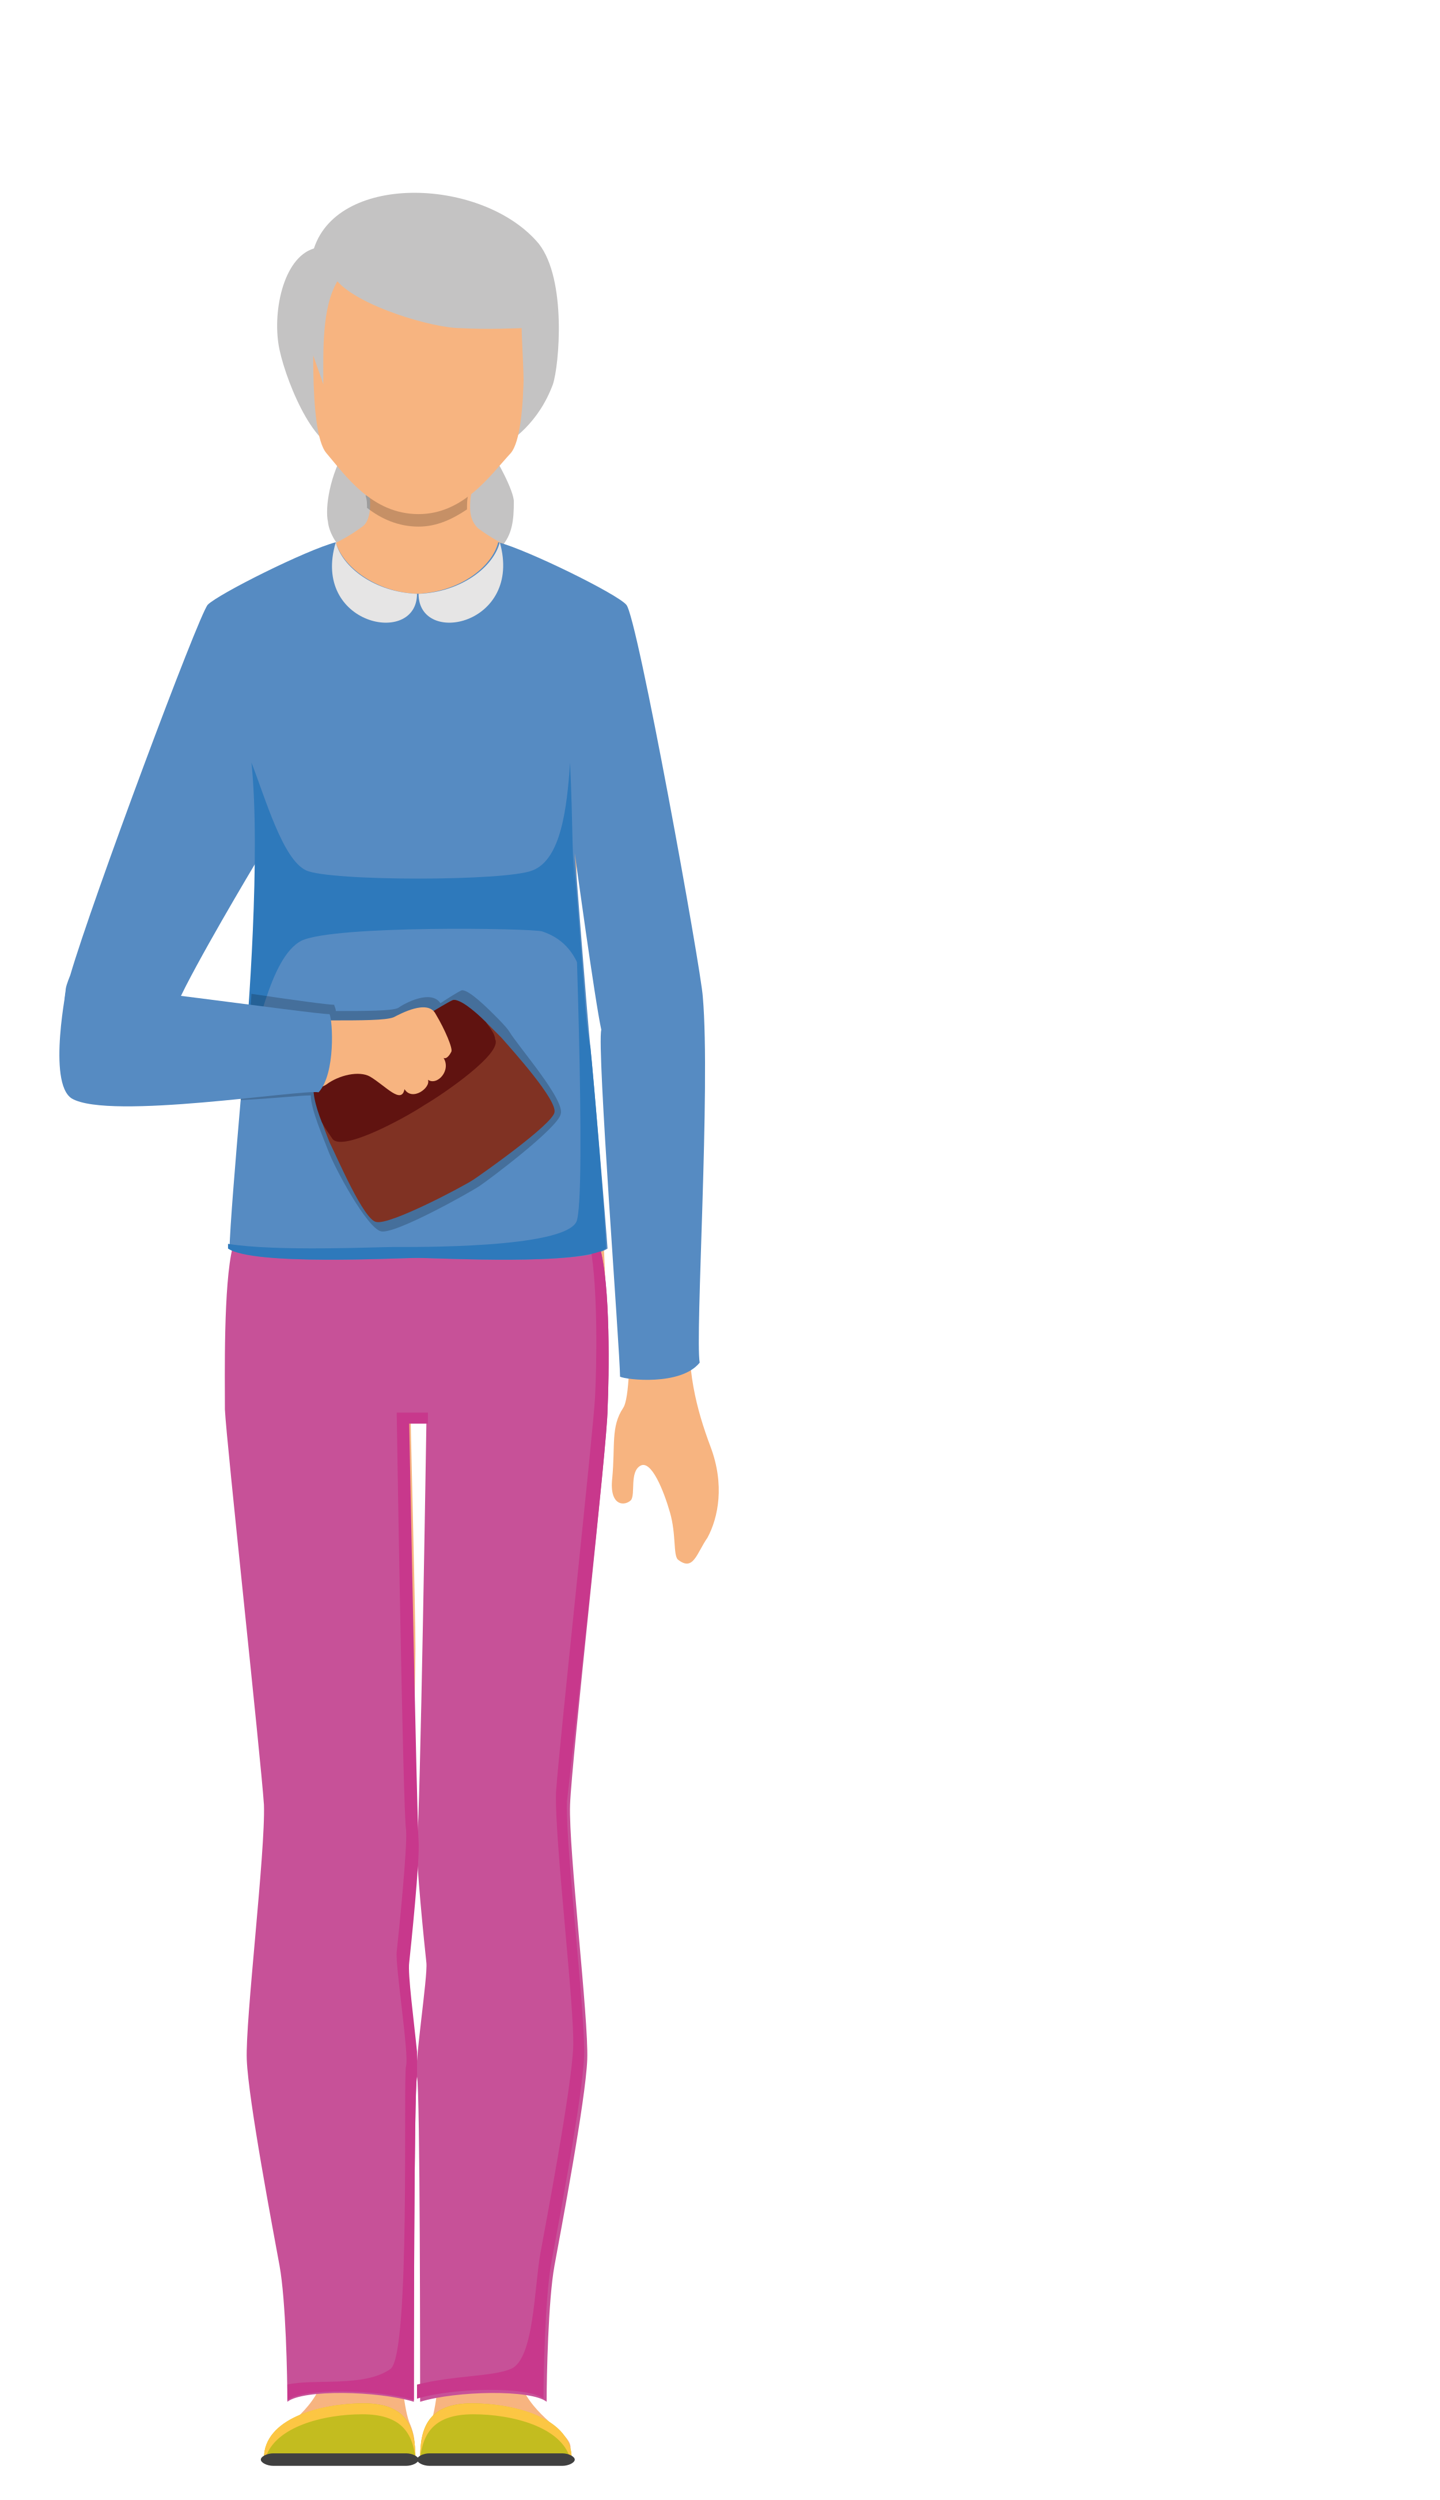 <?xml version="1.0" encoding="utf-8"?>
<!-- Generator: Adobe Illustrator 22.1.0, SVG Export Plug-In . SVG Version: 6.00 Build 0)  -->
<svg version="1.1" id="Capa_1" xmlns="http://www.w3.org/2000/svg" xmlns:xlink="http://www.w3.org/1999/xlink" x="0px" y="0px"
	 viewBox="0 0 92.2 160" style="enable-background:new 0 0 92.2 160;" xml:space="preserve">
<style type="text/css">
	.st0{fill:#C4C3C3;}
	.st1{fill:#F7B480;}
	.st2{fill:#C75198;}
	.st3{fill:#C8388C;}
	.st4{fill:#568BC2;}
	.st5{fill:#2E79BB;}
	.st6{fill:#E6E5E5;}
	.st7{fill:#C3BC1F;}
	.st8{fill:#FCC643;}
	.st9{fill:#404040;}
	.st10{opacity:0.2;}
	.st11{fill:#803223;}
	.st12{fill:#601310;}
</style>
<g>
	<path class="st0" d="M20.1,15.9c-2,0.6-2.7,4.2-2.2,6.5c0.5,2.3,2.5,7,4.3,6.2c-1.1,1.8-1.4,3.9-1.2,4.8c0.1,1.1,1.6,3.7,5.9,3.5
		c2.2-0.1,4-0.5,5.2-1.9c0.7-0.8,0.8-1.7,0.8-2.9c0-0.7-1.1-2.7-1.4-3.1c1.4-0.8,3-2,3.9-4.4c0.4-1.2,0.9-6.7-0.9-9
		C31,11.4,21.7,11,20.1,15.9z"/>
	<path class="st1" d="M45.5,92.6c-0.9-2.4-1.6-5-1.3-8.5c0.2-3.5,1.4-15.9,0.7-20.1c-0.7-4.3-3.9-23.5-4.7-24.7
		c-0.8-1.2-4.5-3.1-5.6-3.5c-0.8-0.3-2.4-0.8-4-2c-0.3-0.3-0.5-0.7-0.5-1.3c0-0.3,0-0.6,0.1-1c-1.3,0-3.3,0-3.3,0v0l0,0
		c0,0-1.9,0-3.3,0c0.1,0.3,0.1,0.6,0.1,0.8c0,0.7-0.2,1.2-0.5,1.4c-1.6,1.2-3.3,1.7-4.1,2c-1.2,0.4-4.8,2.3-5.6,3.5
		c-0.8,1.2-8.2,20.1-8.8,24.3c-0.1,0.6-0.1,1.2-0.2,2l6.2-0.1c0-2.4,5.8-10.6,6.2-12.5c0.4,3.4-0.6,14.4-1,17.2
		c-0.4,2.8-1,16.7-0.8,18.5c0.3,1.7,1.4,14,1.8,17.2c0.4,3.2,0.8,8.8,0.6,11.4c-0.3,2.6-0.7,12.2-0.5,14.3c0.4,5,3.5,11.2,3.4,13.9
		c-0.1,2.7,0.8,6.1-0.2,7.9c-1.1,1.8-3.1,2.6-2.8,3.5c0.3,0.9,7.7,1.1,8.5,0.7c0.8-0.3,0.8-1.4,0.3-2.5c-0.4-1.1-0.6-3.8-0.6-5.8
		c0-2,0.3-7,0.5-8.7c0.3-1.6,0.2-6,0.3-8c0.1-2-0.7-6.2-0.6-7.3c0.1-1.1,1.2-5,0.8-6.5c-0.3-1.5,0-10.7,0-13.2
		c0-2.5-0.3-13.7-0.3-14.5c0.5-0.1,0.7-0.1,1.2,0c0.1,0.8-0.3,11.9-0.3,14.5c0,2.5,0.3,11.8,0,13.2c-0.3,1.5,0.8,5.3,0.8,6.5
		c0.1,1.1-0.7,5.4-0.6,7.3c0.1,2,0,6.3,0.3,8c0.3,1.6,0.5,6.6,0.5,8.7c0,2-0.2,4.7-0.6,5.8c-0.4,1.1-0.5,2.2,0.3,2.5
		c0.8,0.3,8.2,0.2,8.6-0.7c0.3-0.9-1.7-1.7-2.8-3.5c-1.1-1.8-0.2-5.2-0.2-7.9c-0.1-2.7,3-8.9,3.4-13.9c0.2-2.1-0.3-11.7-0.5-14.3
		c-0.3-2.6,0.2-8.2,0.6-11.4c0.4-3.2,1.5-15.5,1.8-17.2c0.3-1.7-0.4-15.7-0.8-18.5c-0.4-2.8-1.4-13.8-1-17.2c0.4,2,2.1,11.3,2,13.2
		c-0.1,1.9,0.9,9.7,1,11.3c0.1,1.6,0.7,11.5-0.1,12.7c-0.8,1.2-0.5,2.4-0.7,4.5c-0.2,1.8,0.8,1.8,1.2,1.4c0.3-0.4-0.1-1.8,0.6-2.2
		c0.7-0.4,1.5,1.6,1.9,3c0.4,1.4,0.2,2.7,0.5,3c1,0.8,1.2-0.4,1.9-1.4C46,97.1,46.4,95,45.5,92.6z"/>
	<path class="st2" d="M38.9,90.2c0.1-2.1,0.2-8-0.5-10.4c-3,0-20.5,0-23.5,0c-0.6,2.4-0.5,8.3-0.5,10.4c0.1,2.1,2.3,22.3,2.5,25.3
		c0.1,3-1.2,13.8-1.1,16.3c0.1,2.6,1.7,11,2.1,13.2c0.4,2.2,0.5,7.1,0.5,8.7c1-0.8,5.8-0.7,8.1,0c0-1.5,0-20,0.2-20.8
		c0.2-0.7-0.7-6.4-0.6-7.3c0.1-0.9,0.7-6.7,0.6-7.8c-0.1-1.1-0.6-26.7-0.6-26.7h1.2c0,0-0.4,25.7-0.6,26.7c-0.1,1.1,0.5,6.9,0.6,7.8
		c0.1,0.9-0.8,6.6-0.6,7.3c0.2,0.7,0.2,19.3,0.2,20.8c2.3-0.7,7.1-0.8,8.1,0c0-1.6,0.1-6.5,0.5-8.7c0.4-2.2,2-10.6,2.1-13.2
		c0.1-2.6-1.2-13.4-1.1-16.3C36.6,112.6,38.9,92.3,38.9,90.2z"/>
	<path class="st3" d="M26.7,131.3c-0.2-2-0.6-5-0.5-5.7c0.1-0.9,0.7-6.7,0.6-7.8c-0.1-1.1-0.6-26.7-0.6-26.7l1.2,0
		c0-0.5,0-0.7,0-0.7l-2,0c0,0,0.4,25.7,0.6,26.7c0.1,1.1-0.5,6.9-0.6,7.8c-0.1,0.9,0.8,6.6,0.6,7.3c-0.2,0.7,0.3,18.5-1,19.4
		c-1.7,1.2-4.9,0.6-6.6,1c0,0.4,0,0.8,0,1c1-0.8,5.8-0.7,8.1,0c0-1.5,0-20,0.2-20.8c0-0.1,0-0.4,0-0.7
		C26.7,132.1,26.7,131.8,26.7,131.3z"/>
	<path class="st4" d="M44.8,87.2c-1.2,1.5-4.7,1.1-5.1,0.9c0-1.6-1.5-21.1-1.2-22.2c-0.4-1.8-1.7-11.3-1.7-11.3s0.8,10.5,1,12.4
		c0.2,1.9,1,11.4,1.1,12.9c-1.6,1.1-10.8,0.6-12.1,0.6c-1.4,0-10.5,0.5-12.1-0.6c0-1.1,0.4-5.9,0.7-9.4c0.2-1.6,0.3-3,0.4-3.6
		c0.1-0.5,0.2-1.7,0.3-3.2c0.3-3.8,0.7-9.2,0.7-9.2s-3.2,5.3-4.9,8.6c-0.5,1-0.9,1.8-1,2.3c0,0,0,0,0,0.1l-6.8,0.1
		c0-0.8,0-1.6,0.1-2.2c0-0.2,0.1-0.5,0.3-1c1.4-4.8,8.2-23,8.8-23.7c0.7-0.7,6.3-3.5,8.2-4c0.4,1.5,2.5,3.2,5.2,3.3
		c2.7-0.1,4.8-1.7,5.2-3.3c1.9,0.5,7.6,3.3,8.2,4c0.7,0.7,4.8,23.4,4.9,25.1C45.5,69.6,44.5,85.5,44.8,87.2z"/>
	<path class="st3" d="M38.9,90.2c0.1-2.1,0.2-8-0.5-10.4c-0.2,0-0.4,0-0.6,0c0.5,2.7,0.4,7.7,0.3,9.6c-0.1,2.1-2.3,22.3-2.5,25.3
		c-0.1,3,1.2,13.8,1.1,16.3c-0.1,2.6-1.7,11-2.1,13.2c-0.4,2.2-0.4,6.8-1.9,7.4c-1.2,0.5-3.6,0.4-6,1c0,0,0,0,0-0.1c0,0.5,0,0.8,0,1
		c2.3-0.7,7.1-0.8,8.1,0c0-1.6,0.1-6.5,0.5-8.7c0.4-2.2,2-10.6,2.1-13.2c0.1-2.6-1.2-13.4-1.1-16.3C36.6,112.6,38.9,92.3,38.9,90.2z
		"/>
	<path class="st5" d="M37.5,64.7c-0.4-5.6-0.8-10.1-0.8-10.1s0.9,22.2,0.2,23.6c-0.9,1.7-10.4,1.6-11.7,1.6c-1.1,0-7.5,0.3-10.6-0.2
		c0,0.1,0,0.2,0,0.3c1.6,1.1,10.8,0.6,12.1,0.6c1.4,0,10.5,0.5,12.1-0.6C38.8,78.4,38,68.9,37.8,67C37.7,66.6,37.6,65.8,37.5,64.7z"
		/>
	<path class="st6" d="M26.8,38c2.7-0.1,4.8-1.7,5.2-3.3C33.5,40,26.8,41.4,26.8,38z"/>
	<path class="st7" d="M26.6,157.3c0-1.9-0.5-3.5-3.3-3.5c-2.8,0-6.4,1-6.4,3.5C19.6,157.3,26.6,157.3,26.6,157.3z"/>
	<path class="st8" d="M23.2,154.5c-2.5,0-5.6,0.8-6.2,2.8c0,0-0.1,0-0.1,0c0-2.5,3.5-3.5,6.4-3.5c2.8,0,3.3,1.6,3.3,3.5c0,0,0,0,0,0
		C26.4,155.7,25.7,154.5,23.2,154.5z"/>
	<path class="st9" d="M17.5,157.8h8.5c0.4,0,0.8-0.2,0.8-0.4c0-0.2-0.4-0.4-0.8-0.4h-8.5c-0.4,0-0.8,0.2-0.8,0.4
		C16.7,157.6,17.1,157.8,17.5,157.8z"/>
	<path class="st6" d="M26.7,38c-2.7-0.1-4.8-1.7-5.2-3.3C19.9,40,26.7,41.4,26.7,38z"/>
	<path class="st7" d="M26.9,157.3c0-1.9,0.5-3.5,3.3-3.5c2.8,0,6.4,1,6.4,3.5C33.9,157.3,26.9,157.3,26.9,157.3z"/>
	<path class="st8" d="M30.3,154.5c2.5,0,5.6,0.8,6.2,2.8c0,0,0.1,0,0.1,0c0-2.5-3.5-3.5-6.4-3.5c-2.8,0-3.3,1.6-3.3,3.5c0,0,0,0,0,0
		C27.1,155.7,27.8,154.5,30.3,154.5z"/>
	<path class="st9" d="M36,157.8h-8.5c-0.4,0-0.8-0.2-0.8-0.4c0-0.2,0.4-0.4,0.8-0.4H36c0.4,0,0.8,0.2,0.8,0.4
		C36.8,157.6,36.4,157.8,36,157.8z"/>
	<path class="st10" d="M30,31.6c-0.1,0.3-0.1,0.7-0.1,1c-0.9,0.6-1.9,1.1-3.1,1.1c-1.3,0-2.4-0.5-3.3-1.2c0-0.3,0-0.5-0.1-0.8
		c1.3,0,3.3,0,3.3,0l0,0v0C26.8,31.6,28.7,31.6,30,31.6z"/>
	<path class="st1" d="M33.4,18c-0.1-2.2-3.9-4.7-6.6-4.7s-6.5,2.5-6.6,4.7c-0.1,2.2-0.5,9.6,0.7,11c1.2,1.4,2.9,3.9,5.9,3.9
		c2.9,0,4.6-2.5,5.9-3.9C33.9,27.6,33.5,20.2,33.4,18z"/>
	<path class="st0" d="M19.3,19.9c0.2,1.6,1.2,4,1.4,4.7c0-2.2-0.1-4.9,0.9-6.6c1.4,1.6,6.1,3,7.9,3c1.8,0.1,3.6,0,3.9,0
		c0,0.7,0.2,3.7,0.1,4.2c0.4-0.2,0.9-3.9,0.6-5.4c-0.4-1.5-0.1-4.7-4-5.9c-3.9-1.3-6.7-0.9-8.6,1.1C19.6,17.1,19.2,18.8,19.3,19.9z"
		/>
	<path class="st5" d="M16.1,48.8c0.9,2.3,2,6.2,3.5,6.9c1.5,0.7,12.8,0.7,14.5,0c1.8-0.7,2.2-3.9,2.4-6.9c0.2,4.2,0.1,6.6,0.4,8.9
		c0.2,2.2,0.4,4,0.4,4.8c-0.5-1.7-1.4-2.5-2.6-2.9c-0.8-0.2-13.3-0.4-15.4,0.6c-2.1,1.1-2.8,6.3-3.7,8.1
		C15.9,65.2,16.7,54.6,16.1,48.8z"/>
	<path class="st10" d="M35.9,71.3c-0.2,0.9-4.6,4.2-5.2,4.6c-0.6,0.4-5.4,3.1-6.3,2.9c-0.9-0.2-3-4.1-3.4-5.2
		c-0.3-0.8-1.1-2.6-1.1-3.5c-0.7,0-2.4,0.2-4.5,0.3c0.2-1.6,0.3-3,0.4-3.6c0.1-0.5,0.2-1.7,0.3-3.2c2.7,0.4,4.9,0.7,5.3,0.7
		c0,0.1,0.1,0.2,0.1,0.4c1.9,0,3.6,0,4-0.2c0.4-0.3,2.1-1.2,2.7-0.3c0.6-0.4,1.1-0.7,1.3-0.8c0.3-0.2,1.3,0.7,2.1,1.5
		c0.4,0.4,0.8,0.8,1,1.1C33.2,67,36.2,70.4,35.9,71.3z"/>
	<g>
		<path class="st11" d="M35.5,71.2c-0.2,0.8-4.6,3.9-5.2,4.3c-0.6,0.4-5.3,2.9-6.2,2.7c-0.8-0.1-2.5-4.1-3-5.1
			c-0.4-1-1.3-3.4-0.9-3.7c0.4-0.3,3.2-1.9,4.4-2.7c1.2-0.7,3.9-2.5,4.4-2.7c0.3-0.1,1.3,0.6,2.1,1.4c0.4,0.4,0.7,0.7,1,1
			C32.8,67.2,35.7,70.4,35.5,71.2z"/>
		<path class="st12" d="M31.1,65.4c-0.8-0.8-1.7-1.5-2.1-1.4c-0.5,0.2-3.2,1.9-4.4,2.7c-1.2,0.7-4,2.4-4.4,2.7
			c-0.3,0.2,0,1.4,0.4,2.4c0.2,0.4,0.5,0.8,0.7,1.1c0.7,0.8,4.7-1.4,5.9-2.2c1.2-0.7,5-3.3,4.5-4.2C31.7,66.2,31.4,65.8,31.1,65.4z"
			/>
	</g>
	<path class="st1" d="M21.2,65.3c1.9,0,3.5,0,4-0.2c0.4-0.2,2.2-1.2,2.7-0.2c0.6,1,1.1,2.2,1,2.4c-0.1,0.2-0.3,0.5-0.5,0.4
		c0.5,0.8-0.4,1.8-1,1.4c0.2,0.5-1,1.4-1.5,0.6c-0.2,1-1.2-0.2-2.2-0.8c-0.7-0.4-2-0.1-2.8,0.5c-0.9,0.6-1.9-0.3-2.1-0.1
		C17.8,68,17.6,65.4,21.2,65.3z"/>
	<path class="st4" d="M20.4,69.9c1.1-1.2,0.9-4.6,0.7-5C20,64.9,5.5,62.8,4.3,63c0,0-1.3,6.3,0.3,7.3C7,71.7,19.3,69.7,20.4,69.9z"
		/>
</g>
</svg>
